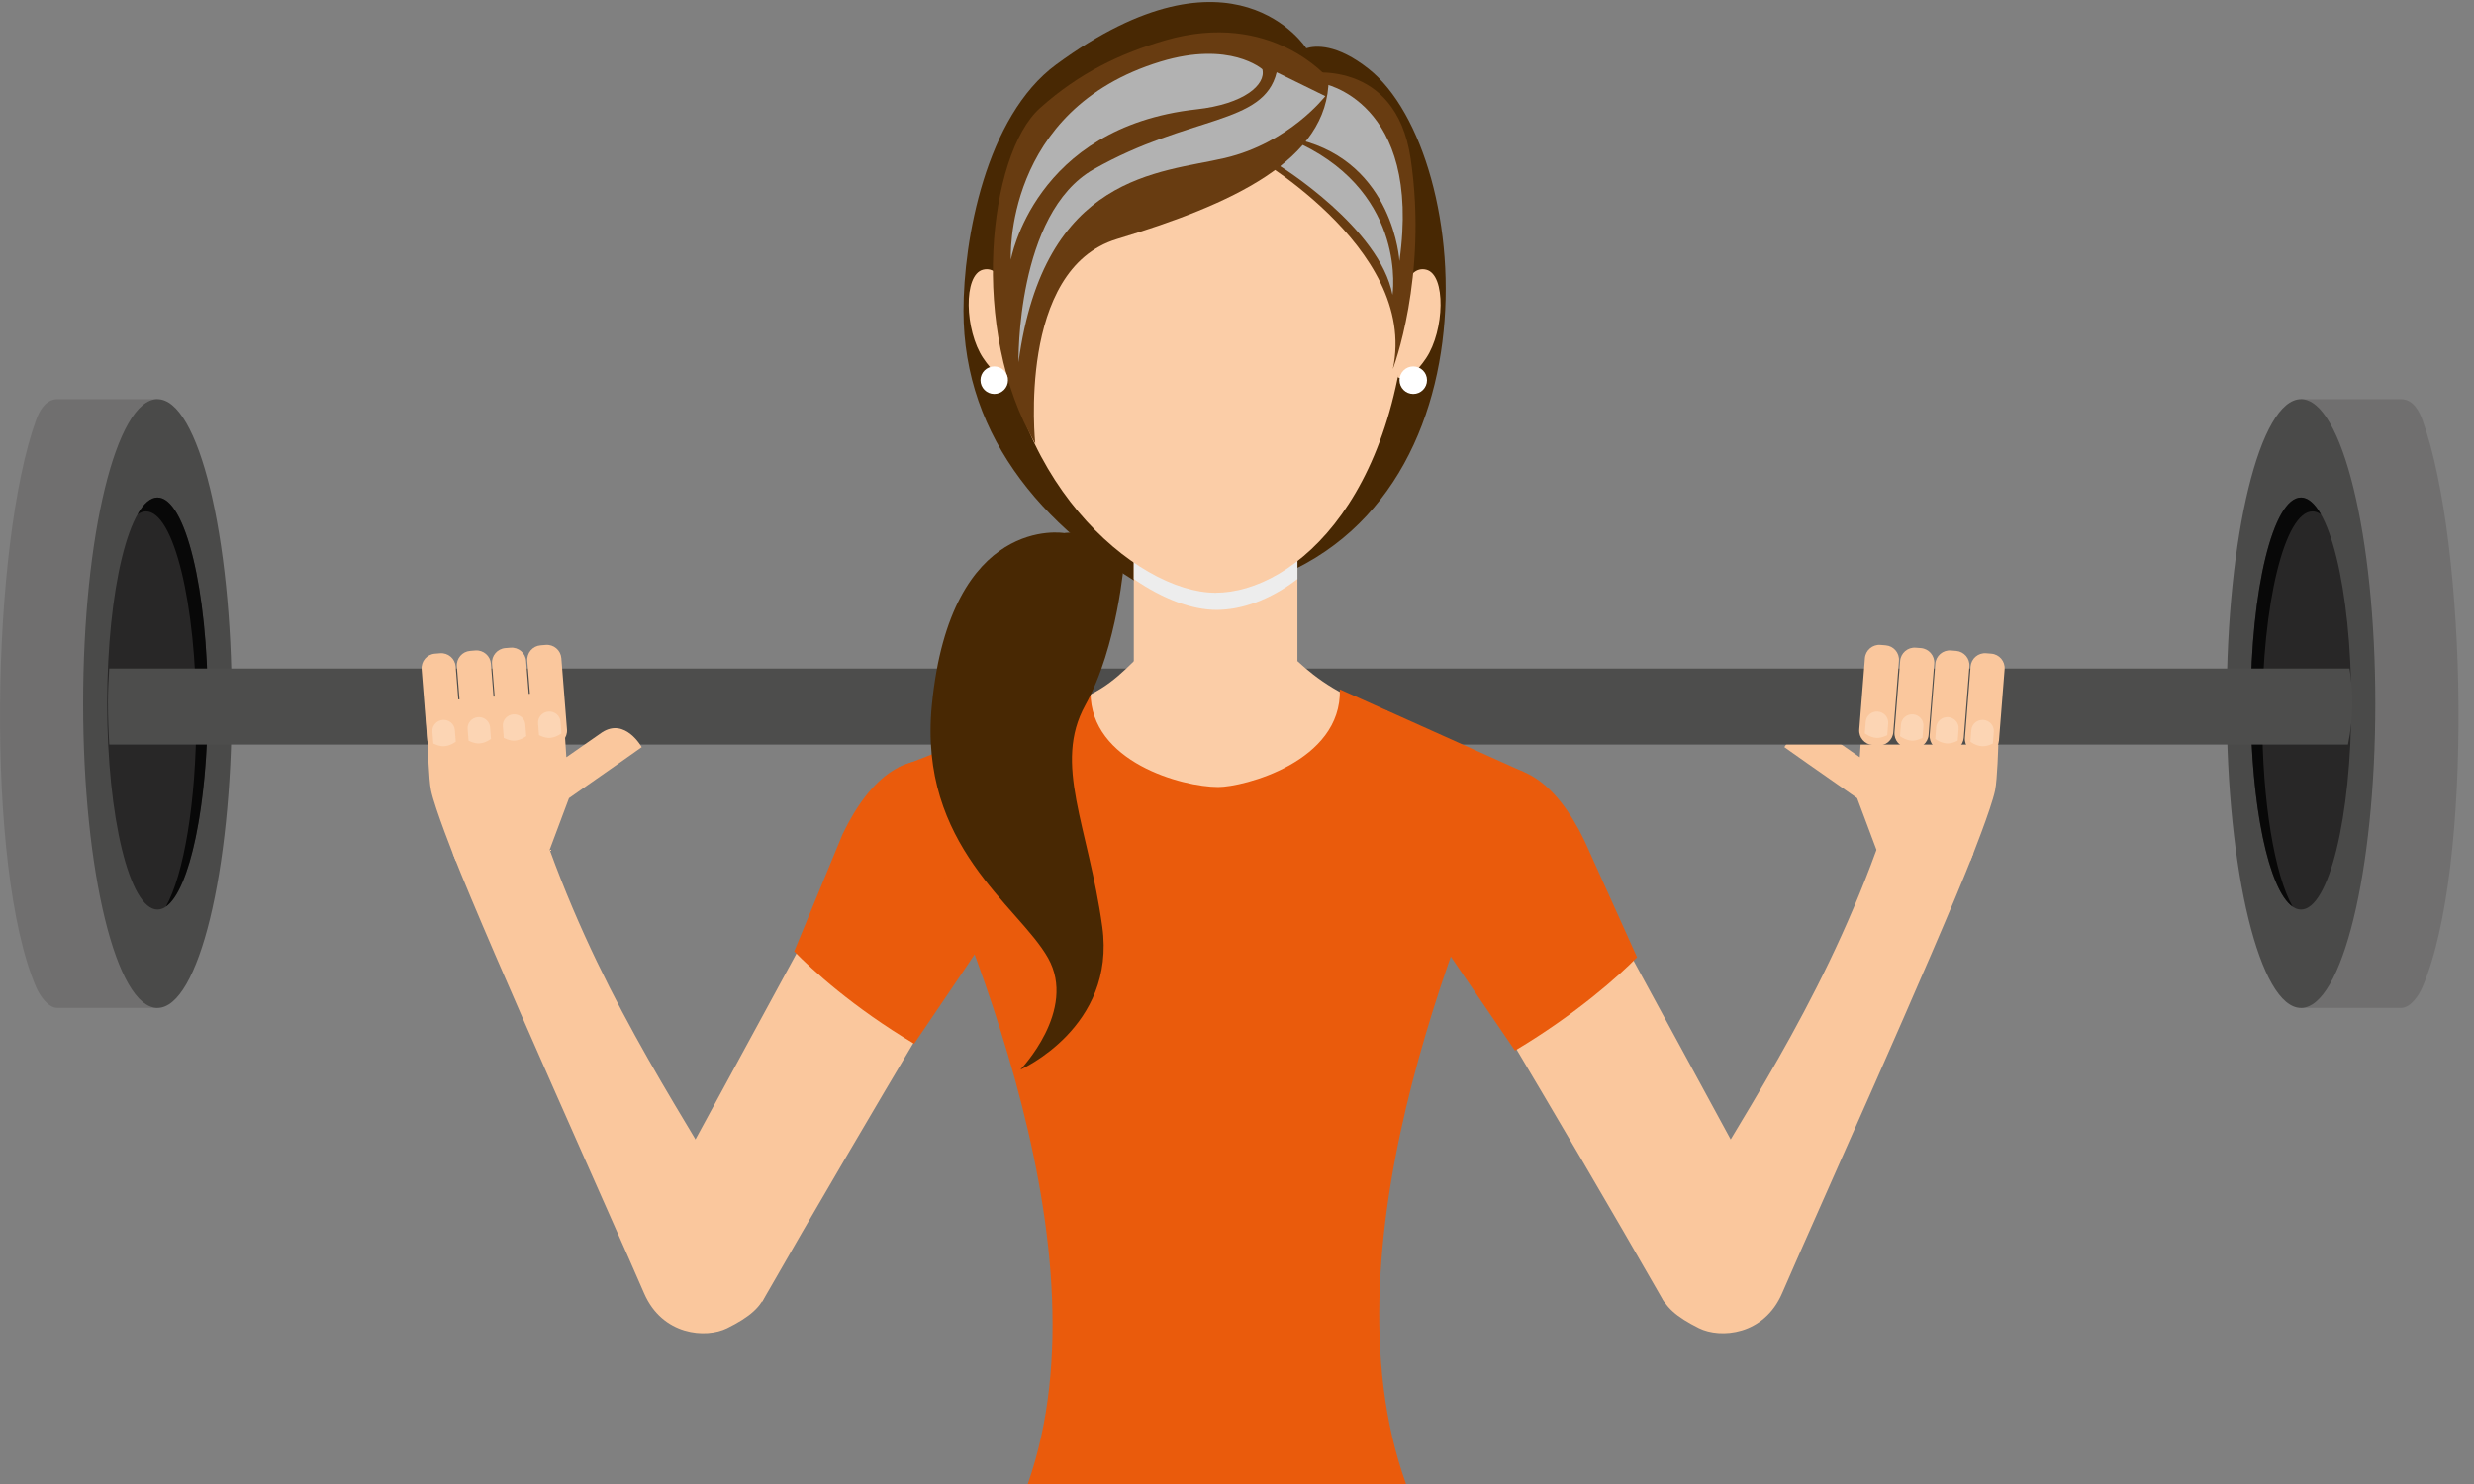 <svg width="155" height="93" viewBox="0 0 155 93" fill="none" xmlns="http://www.w3.org/2000/svg">
<rect x="0" y="0" width="155" height="93" fill="#808080" stroke="none"/>
<path d="M151.771 61.859C151.554 62.367 151.033 63.166 150.427 63.166C148.675 63.166 144.163 63.166 144.163 63.166V25.015C144.163 25.015 148.549 25.015 150.427 25.015C151.195 25.015 151.581 25.79 151.771 26.319C154.59 34.12 154.974 54.41 151.771 61.859Z" fill="#706F6F"/>
<path d="M148.818 44.09C148.818 54.624 146.733 63.166 144.161 63.166C141.59 63.166 139.506 54.624 139.506 44.09C139.506 33.554 141.59 25.015 144.161 25.015C146.732 25.015 148.818 33.554 148.818 44.09Z" fill="#4A4A49"/>
<path d="M147.313 44.09C147.313 51.218 145.903 57.001 144.161 57.001C142.422 57.001 141.01 51.218 141.01 44.09C141.01 36.959 142.422 31.178 144.161 31.178C145.903 31.178 147.313 36.959 147.313 44.09Z" fill="#282727"/>
<path opacity="0.8" d="M141.731 44.958C141.731 37.831 143.141 32.049 144.883 32.049C145.062 32.049 145.239 32.115 145.411 32.233C145.027 31.555 144.605 31.178 144.161 31.178C142.422 31.178 141.01 36.959 141.01 44.09C141.01 50.482 142.145 55.788 143.634 56.815C142.514 54.834 141.731 50.272 141.731 44.958Z" fill="black"/>
<path d="M2.261 61.859C2.478 62.367 2.999 63.166 3.605 63.166C5.357 63.166 9.869 63.166 9.869 63.166V25.015C9.869 25.015 5.483 25.015 3.605 25.015C2.837 25.015 2.451 25.79 2.261 26.319C-0.558 34.12 -0.942 54.41 2.261 61.859Z" fill="#706F6F"/>
<path d="M5.208 44.09C5.208 54.624 7.293 63.166 9.865 63.166C12.436 63.166 14.52 54.624 14.52 44.09C14.52 33.554 12.436 25.015 9.865 25.015C7.293 25.015 5.208 33.554 5.208 44.09Z" fill="#4A4A49"/>
<path d="M6.715 44.09C6.715 51.218 8.125 57.001 9.867 57.001C11.606 57.001 13.017 51.218 13.017 44.09C13.017 36.959 11.606 31.178 9.867 31.178C8.125 31.178 6.715 36.959 6.715 44.09Z" fill="#282727"/>
<path opacity="0.8" d="M12.296 44.958C12.296 37.831 10.887 32.049 9.145 32.049C8.965 32.049 8.788 32.115 8.617 32.233C9 31.555 9.422 31.178 9.866 31.178C11.606 31.178 13.017 36.959 13.017 44.09C13.017 50.482 11.882 55.788 10.393 56.815C11.513 54.834 12.296 50.272 12.296 44.958Z" fill="black"/>
<path d="M125.378 43.995L116.791 43.317L116.518 47.455L114.278 45.894C112.825 44.96 111.795 46.823 111.795 46.823C111.795 46.823 112.747 47.49 113.243 47.846L116.352 50.02L117.65 53.489L123.449 53.95C123.449 53.95 124.759 50.676 124.997 49.531C125.138 48.848 125.195 46.75 125.195 46.75L125.378 43.995Z" fill="#FAC79D"/>
<path d="M147.201 41.896H6.841C6.799 42.627 6.762 43.284 6.762 44.02C6.762 44.946 6.795 45.821 6.846 46.66H147.105C147.279 45.834 147.375 44.946 147.375 44.02C147.374 43.284 147.314 42.571 147.201 41.896Z" fill="#4D4D4C"/>
<path d="M26.623 43.995L35.21 43.317L35.483 47.455L37.723 45.894C39.175 44.96 40.206 46.823 40.206 46.823C40.206 46.823 39.253 47.49 38.757 47.846L35.648 50.02L34.35 53.489L28.55 53.95C28.55 53.95 27.241 50.676 27.004 49.531C26.863 48.848 26.805 46.75 26.805 46.75L26.623 43.995Z" fill="#FAC79D"/>
<path d="M109.81 73.947L97.555 51.388C96.408 48.726 93.495 47.629 91.049 48.936C88.601 50.243 88.046 53.362 89.193 56.023C89.193 56.023 97.646 70.019 104.254 81.587C104.254 81.587 109.126 75.004 109.81 73.947Z" fill="#FAC79D"/>
<path d="M123.639 53.475C121.182 59.726 113.48 76.804 111.656 81.039C110.512 83.695 107.776 83.897 106.443 83.235C103.681 81.865 103.162 80.543 105.073 77.125C108.959 70.173 113.895 63.335 117.564 53.26L123.639 53.475Z" fill="#FAC79D"/>
<path d="M102.564 59.992L99.28 52.707C97.506 49.021 95.113 47.259 92.216 48.416C89.317 49.573 87.056 53.205 88.232 56.051C88.232 56.051 89.98 58.596 94.916 65.84C98.758 63.547 101.439 61.144 102.564 59.992Z" fill="#EA5B0C"/>
<path d="M123.94 47.213C123.439 47.174 123.067 46.737 123.107 46.24L123.461 41.77C123.5 41.271 123.936 40.899 124.435 40.939L124.761 40.965C125.26 41.004 125.633 41.442 125.593 41.939L125.239 46.407C125.2 46.906 124.763 47.28 124.264 47.241L123.94 47.213Z" fill="#FAC79D"/>
<path d="M124.857 46.594L124.915 45.858C124.946 45.479 124.654 45.148 124.267 45.116C123.879 45.086 123.54 45.368 123.51 45.746L123.451 46.483C123.451 46.483 123.768 46.733 124.164 46.764C124.494 46.791 124.857 46.594 124.857 46.594Z" fill="#FCD5B4"/>
<path d="M121.73 47.039C121.231 47 120.858 46.562 120.897 46.065L121.25 41.596C121.289 41.097 121.727 40.725 122.227 40.764L122.554 40.791C123.052 40.83 123.425 41.266 123.386 41.764L123.032 46.233C122.993 46.732 122.556 47.105 122.057 47.065L121.73 47.039Z" fill="#FAC79D"/>
<path d="M122.653 46.419L122.711 45.683C122.742 45.305 122.45 44.973 122.063 44.942C121.676 44.912 121.336 45.194 121.305 45.572L121.247 46.308C121.247 46.308 121.565 46.559 121.96 46.59C122.29 46.616 122.653 46.419 122.653 46.419Z" fill="#FCD5B4"/>
<path d="M119.526 46.864C119.027 46.824 118.654 46.388 118.693 45.889L119.047 41.421C119.087 40.921 119.524 40.549 120.023 40.59L120.349 40.615C120.848 40.655 121.221 41.091 121.182 41.589L120.828 46.058C120.789 46.556 120.353 46.929 119.853 46.89L119.526 46.864Z" fill="#FAC79D"/>
<path d="M120.447 46.245L120.505 45.509C120.535 45.131 120.244 44.798 119.855 44.767C119.469 44.736 119.129 45.019 119.098 45.397L119.04 46.134C119.04 46.134 119.36 46.385 119.755 46.416C120.082 46.441 120.447 46.245 120.447 46.245Z" fill="#FCD5B4"/>
<path d="M117.318 46.69C116.82 46.651 116.447 46.214 116.486 45.715L116.84 41.246C116.88 40.748 117.317 40.376 117.814 40.415L118.142 40.442C118.639 40.481 119.012 40.916 118.972 41.415L118.618 45.883C118.579 46.383 118.142 46.755 117.645 46.715L117.318 46.69Z" fill="#FAC79D"/>
<path d="M118.24 46.07L118.298 45.333C118.328 44.957 118.038 44.624 117.65 44.593C117.263 44.562 116.922 44.844 116.892 45.223L116.833 45.959C116.833 45.959 117.152 46.21 117.547 46.242C117.877 46.268 118.24 46.07 118.24 46.07Z" fill="#FCD5B4"/>
<path d="M42.192 73.947L54.447 51.388C55.595 48.726 58.508 47.629 60.954 48.936C63.401 50.243 63.956 53.362 62.809 56.023C62.809 56.023 54.356 70.019 47.748 81.587C47.748 81.587 42.877 75.004 42.192 73.947Z" fill="#FAC79D"/>
<path d="M28.366 53.475C30.823 59.726 38.526 76.804 40.35 81.039C41.493 83.695 44.229 83.897 45.562 83.235C48.324 81.865 48.843 80.543 46.933 77.125C43.047 70.173 38.11 63.335 34.441 53.26L28.366 53.475Z" fill="#FAC79D"/>
<path d="M49.757 59.623L52.789 52.279C54.562 48.593 56.956 46.83 59.852 47.986C62.75 49.144 65.013 52.776 63.836 55.622C63.836 55.622 62.209 58.167 57.272 65.411C53.43 63.118 50.881 60.775 49.757 59.623Z" fill="#EA5B0C"/>
<path d="M28.07 47.213C28.569 47.174 28.941 46.737 28.902 46.24L28.548 41.77C28.509 41.271 28.073 40.899 27.573 40.939L27.248 40.965C26.749 41.004 26.377 41.442 26.416 41.939L26.77 46.407C26.809 46.906 27.245 47.28 27.744 47.241L28.07 47.213Z" fill="#FAC79D"/>
<path d="M27.149 46.594L27.091 45.858C27.061 45.479 27.352 45.148 27.739 45.116C28.128 45.086 28.466 45.368 28.497 45.746L28.555 46.483C28.555 46.483 28.238 46.733 27.843 46.764C27.512 46.791 27.149 46.594 27.149 46.594Z" fill="#FCD5B4"/>
<path d="M30.278 47.039C30.778 47 31.151 46.562 31.111 46.065L30.758 41.596C30.719 41.097 30.282 40.725 29.782 40.764L29.456 40.791C28.957 40.83 28.584 41.266 28.623 41.764L28.977 46.233C29.016 46.732 29.453 47.105 29.952 47.065L30.278 47.039Z" fill="#FAC79D"/>
<path d="M29.356 46.419L29.298 45.683C29.267 45.305 29.559 44.973 29.946 44.942C30.333 44.912 30.674 45.194 30.704 45.572L30.762 46.308C30.762 46.308 30.444 46.559 30.049 46.59C29.72 46.616 29.356 46.419 29.356 46.419Z" fill="#FCD5B4"/>
<path d="M32.482 46.864C32.982 46.824 33.355 46.388 33.315 45.889L32.961 41.421C32.922 40.921 32.486 40.549 31.985 40.59L31.66 40.615C31.16 40.655 30.788 41.091 30.826 41.589L31.181 46.058C31.22 46.556 31.656 46.929 32.157 46.89L32.482 46.864Z" fill="#FAC79D"/>
<path d="M31.563 46.245L31.505 45.509C31.476 45.131 31.766 44.798 32.155 44.767C32.542 44.736 32.881 45.019 32.912 45.397L32.97 46.134C32.97 46.134 32.651 46.385 32.256 46.416C31.927 46.441 31.563 46.245 31.563 46.245Z" fill="#FCD5B4"/>
<path d="M34.691 46.69C35.19 46.651 35.563 46.214 35.523 45.715L35.169 41.246C35.13 40.748 34.692 40.376 34.196 40.415L33.868 40.442C33.37 40.481 32.997 40.916 33.036 41.415L33.391 45.883C33.43 46.383 33.867 46.755 34.364 46.715L34.691 46.69Z" fill="#FAC79D"/>
<path d="M33.77 46.07L33.712 45.333C33.682 44.957 33.971 44.624 34.36 44.593C34.747 44.562 35.088 44.844 35.117 45.223L35.175 45.959C35.175 45.959 34.857 46.21 34.462 46.242C34.133 46.268 33.77 46.07 33.77 46.07Z" fill="#FCD5B4"/>
<path d="M86.911 44.567C84.113 43.764 82.478 42.524 81.297 41.44H76.252H71.034C69.713 42.737 68.658 43.687 65.626 44.524L65.598 44.544C65.716 49.985 70.424 54.297 76.252 54.304C82.081 54.297 86.822 50.029 86.941 44.586L86.911 44.567Z" fill="#FBCDA7"/>
<path d="M85.746 4.315C83.748 2.737 82.414 2.851 81.841 3.025C81.841 3.024 77.303 -4.13 66.17 4.047C61.746 7.297 60.364 15.064 60.364 19.479C60.364 27.499 65.599 33.57 73.199 37.623L76.703 37.147C94.316 33.643 92.517 9.661 85.746 4.315Z" fill="#482803"/>
<path d="M71.034 34.679C71.034 34.679 71.034 42.349 71.034 43.934C71.034 45.963 73.975 47.84 76.16 47.871C78.345 47.84 81.285 46.49 81.285 43.934C81.285 42.349 81.285 34.679 81.285 34.679H71.034Z" fill="#FBCDA7"/>
<path d="M71.034 36.285C72.86 37.546 74.701 38.222 76.216 38.222C77.789 38.222 79.576 37.597 81.285 36.288C81.285 35.33 81.285 34.679 81.285 34.679H71.034C71.034 34.679 71.034 35.328 71.034 36.285Z" fill="#EDEDED"/>
<path d="M76.151 2.797C76.151 2.797 88.242 2.003 88.242 16.468C88.242 30.929 81.123 37.146 76.151 37.146C71.18 37.146 62.706 29.915 62.706 18.275C62.706 6.639 68.13 3.136 76.151 2.797Z" fill="#FBCDA7"/>
<path d="M87.742 18.926C87.742 18.926 88.089 16.594 89.351 16.899C90.611 17.204 90.497 20.721 89.351 22.441C88.203 24.163 87.552 23.628 87.552 23.628" fill="#FBCDA7"/>
<path d="M63.212 18.926C63.212 18.926 62.868 16.594 61.597 16.899C60.33 17.204 60.445 20.721 61.597 22.441C62.753 24.163 63.406 23.628 63.406 23.628" fill="#FBCDA7"/>
<path d="M77.942 9.413C77.942 9.413 88.901 15.431 87.265 23.125C87.265 23.125 89.475 17.385 88.382 9.957C87.44 3.541 81.764 4.602 81.764 4.602L77.942 9.413Z" fill="#683C11"/>
<path d="M80.2 10.412C80.2 10.412 86.443 14.281 87.242 18.478C87.242 18.478 88.19 12.265 81.521 9.035L80.2 10.412Z" fill="#B2B2B2"/>
<path d="M82.837 5.224C82.837 5.224 89.096 6.269 87.676 16.36C87.676 16.36 87.336 10.232 81.42 8.76C81.42 8.76 82.006 7.916 82.386 7.235C83.049 6.045 82.837 5.224 82.837 5.224Z" fill="#B2B2B2"/>
<path d="M64.861 27.799C64.861 27.799 63.691 16.885 69.976 14.981C77.106 12.824 83.24 10.068 83.24 4.936C83.24 4.936 79.671 0.581 72.99 2.531C70.221 3.338 67.616 4.56 65.141 6.788C61.935 9.671 60.69 20.704 64.861 27.799Z" fill="#683C11"/>
<path d="M83.033 6.024C83.033 6.024 80.776 8.959 76.734 9.904C72.691 10.851 65.4 10.883 63.812 22.704C63.812 22.704 63.64 13.371 68.523 10.607C74.546 7.198 79.178 7.851 79.984 4.53L83.033 6.024Z" fill="#B2B2B2"/>
<path d="M63.332 16.278C63.332 16.278 64.77 7.984 74.952 6.853C77.959 6.52 79.328 5.301 79.089 4.342C79.089 4.342 77.062 2.535 72.706 3.862C62.821 6.873 63.332 16.278 63.332 16.278Z" fill="#B2B2B2"/>
<path d="M64.392 93H88.091C82.562 77.614 92.188 56.208 95.48 48.384L83.943 43.201C84.076 47.75 77.89 49.321 76.325 49.321C74.062 49.321 68.323 47.75 68.323 43.397L56.285 48.095C59.579 55.922 69.807 77.567 64.392 93Z" fill="#EA5B0C"/>
<path d="M66.679 33.407C66.679 33.407 59.555 32.176 58.382 44.194C57.518 53.029 63.818 56.757 65.665 60.039C67.509 63.322 63.927 67.032 63.927 67.032C63.927 67.032 69.937 64.389 69.061 58.078C68.188 51.767 65.957 47.885 67.994 44.194C70.034 40.503 70.438 35.094 70.438 35.094C68.464 33.026 66.679 33.407 66.679 33.407Z" fill="#482803"/>
<path d="M89.404 23.825C89.404 24.302 89.019 24.689 88.542 24.689C88.066 24.689 87.681 24.302 87.681 23.825C87.681 23.349 88.066 22.963 88.542 22.963C89.019 22.963 89.404 23.349 89.404 23.825Z" fill="white"/>
<path d="M63.154 23.825C63.154 24.302 62.767 24.689 62.29 24.689C61.814 24.689 61.428 24.302 61.428 23.825C61.428 23.349 61.814 22.963 62.29 22.963C62.767 22.963 63.154 23.349 63.154 23.825Z" fill="white"/>
</svg>

